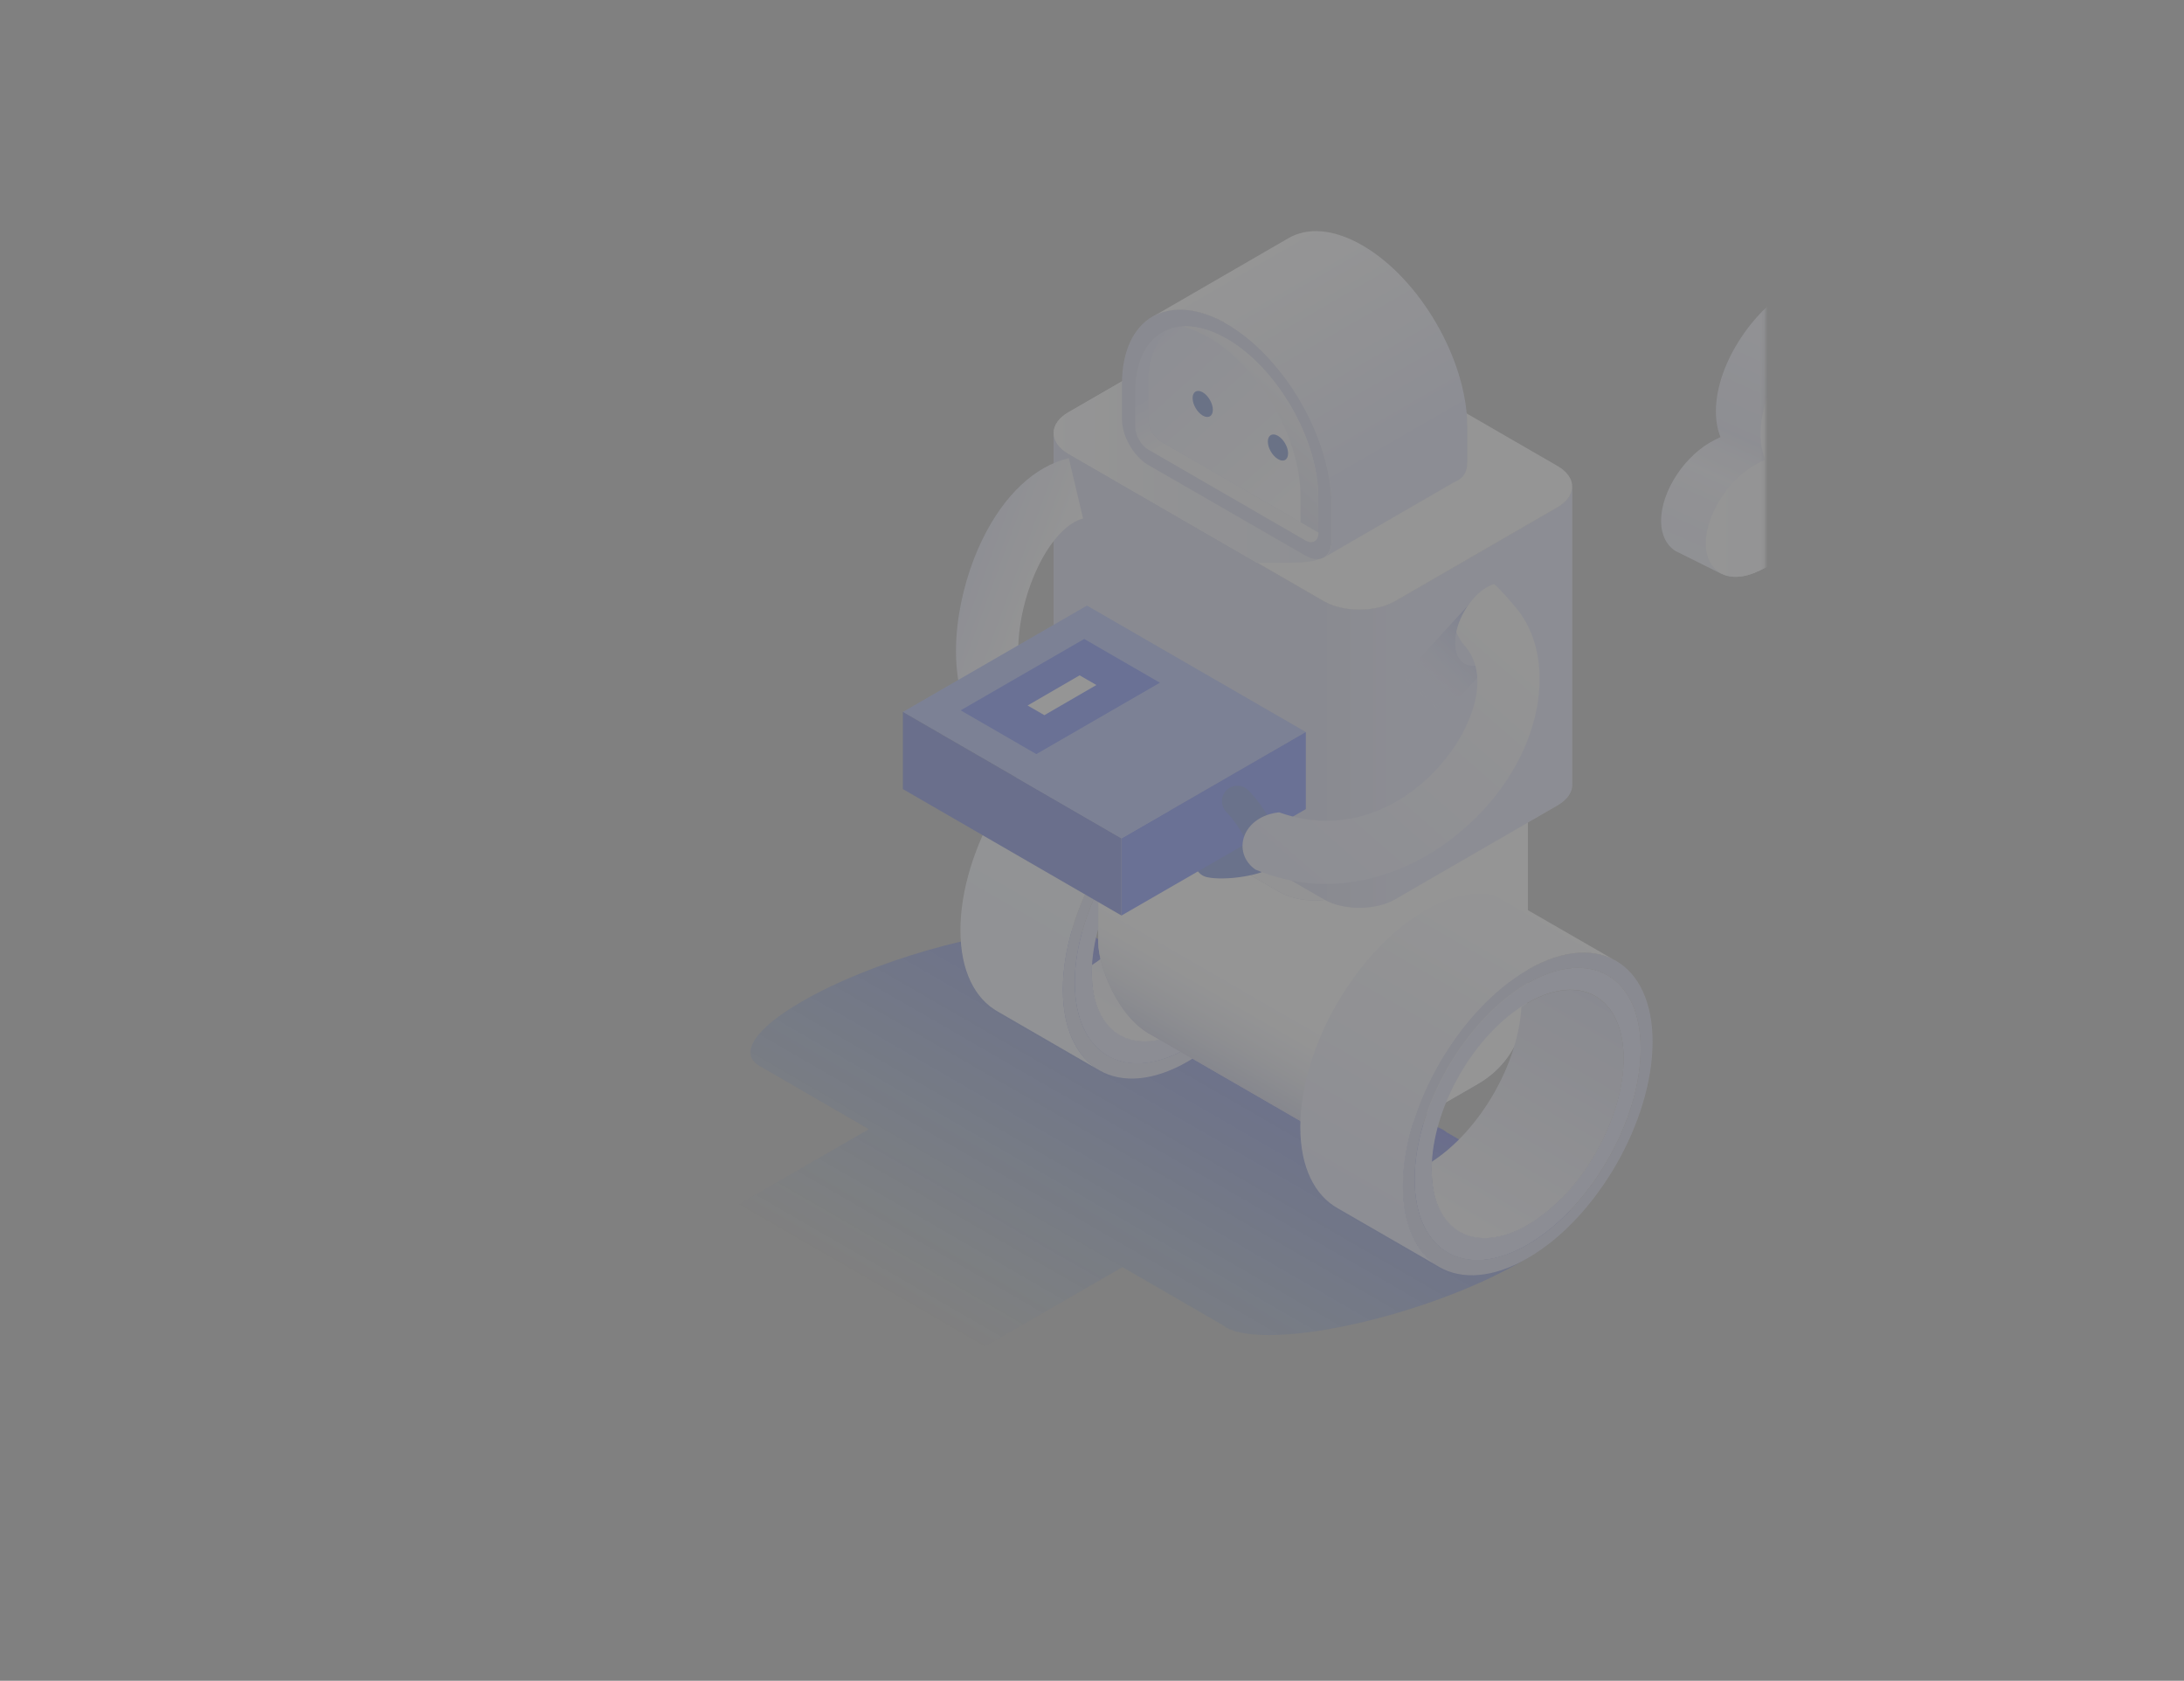<svg width="590" height="454" viewBox="0 0 590 454" fill="none" xmlns="http://www.w3.org/2000/svg">
<rect x="0" y="0" width="590" height="454" fill="#808080" stroke="none"/>
<g clip-path="url(#clip0_2928_60691)">
<g opacity="0.42">
<mask id="mask0_2928_60691" style="mask-type:alpha" maskUnits="userSpaceOnUse" x="-14" y="48" width="491" height="594">
<rect x="-14" y="48" width="490.832" height="594" fill="#017AFF"/>
</mask>
<g mask="url(#mask0_2928_60691)">
<g opacity="0.4">
<mask id="mask1_2928_60691" style="mask-type:alpha" maskUnits="userSpaceOnUse" x="-24" y="45" width="497" height="594">
<rect x="-23.721" y="45.223" width="495.75" height="592.956" fill="#017AFF"/>
</mask>
<g mask="url(#mask1_2928_60691)">
<path d="M196.787 326.91L234.708 305.015L205.49 288.096C205.304 288.034 205.117 287.909 204.993 287.785L204.869 287.723C199.833 284.426 203.75 277.957 216.68 270.493C235.33 259.732 265.542 251.023 284.191 251.023C290.657 251.023 294.884 252.081 296.873 253.885H296.935L327.085 271.301C331.686 273.478 331.126 277.646 325.407 282.684L363.203 304.517C368.674 303.584 373.771 303.087 378.247 303.087C384.712 303.087 388.94 304.144 390.929 305.948H390.991L421.141 323.365C427.606 326.413 424.001 333.255 410.262 341.155C391.613 351.916 361.4 360.624 342.751 360.624C336.534 360.624 332.369 359.629 330.318 357.949L303.214 342.274L263.366 365.289L196.787 326.91Z" fill="url(#paint0_linear_2928_60691)"/>
<path d="M351.398 230.123C351.398 249.592 337.722 273.291 320.875 283.057C304.029 292.823 290.352 284.923 290.352 265.391C290.352 245.922 304.029 222.223 320.875 212.457C337.722 202.691 351.398 210.591 351.398 230.123ZM346.798 232.735C346.798 216.189 335.173 209.471 320.875 217.744C306.515 226.017 294.952 246.171 294.952 262.717C294.952 279.263 306.577 285.98 320.875 277.708C335.173 269.435 346.798 249.343 346.798 232.735Z" fill="#CED3F8"/>
<path d="M320.876 277.772C335.236 269.499 346.799 249.345 346.799 232.799C346.799 216.253 335.174 209.536 320.876 217.808C320.316 218.119 319.757 218.493 319.198 218.866C318.327 234.354 308.008 252.207 295.015 260.666C294.953 261.35 294.953 262.097 294.953 262.781C294.891 279.327 306.516 286.045 320.876 277.772Z" fill="url(#paint1_linear_2928_60691)"/>
<path d="M354.629 228.26C354.629 249.782 339.523 275.969 320.873 286.73C302.224 297.491 287.118 288.783 287.118 267.261C287.118 245.738 302.224 219.551 320.873 208.79C339.523 198.029 354.629 206.737 354.629 228.26ZM351.396 230.126C351.396 210.656 337.72 202.756 320.873 212.46C304.026 222.226 290.35 245.925 290.35 265.394C290.35 284.864 304.026 292.764 320.873 283.06C337.72 273.294 351.396 249.595 351.396 230.126Z" fill="#C4C9EF"/>
<path d="M297.316 289.281C297.251 289.281 297.251 289.216 297.316 289.281V289.281Z" fill="#362B6E"/>
<path d="M317.954 190.999C311.799 186.894 302.972 187.205 293.212 192.803C274.562 203.564 259.456 229.752 259.456 251.274C259.456 262.221 263.373 269.81 269.651 273.293L296.755 288.968C290.788 285.361 287.12 277.896 287.12 267.26C287.12 245.738 302.226 219.55 320.875 208.789C330.635 203.129 339.463 202.88 345.617 206.985L317.954 190.999Z" fill="url(#paint2_linear_2928_60691)"/>
<path d="M408.771 215.568C414.055 212.52 414.055 207.481 408.771 204.434L363.764 178.433C358.48 175.385 349.777 175.385 344.493 178.433L300.604 203.812C295.32 206.859 295.32 211.898 300.604 214.946L345.612 240.946C350.896 243.994 359.599 243.994 364.883 240.946L408.771 215.568Z" fill="#C2C7E3"/>
<path d="M408.771 215.568C414.055 212.52 414.055 207.481 408.771 204.434L363.764 178.433C358.48 175.385 349.777 175.385 344.493 178.433L300.604 203.812C295.32 206.859 295.32 211.898 300.604 214.946L345.612 240.946C350.896 243.994 359.599 243.994 364.883 240.946L408.771 215.568Z" fill="#F6F6FB"/>
<path d="M412.686 210.345C412.561 212.274 411.256 214.14 408.769 215.57L364.881 240.949C359.597 243.997 350.956 243.997 345.672 240.949L300.664 214.948C298.053 213.455 296.685 211.403 296.685 209.412V254.571C296.685 260.854 301.97 274.787 310.983 279.515L360.716 308.252C360.84 308.314 360.902 308.377 361.026 308.439L361.213 308.563C364.694 310.367 369.357 310.056 374.516 307.07L399.196 292.826C413.245 284.677 412.748 269.5 412.748 262.72V210.345H412.686Z" fill="url(#paint3_linear_2928_60691)"/>
<path d="M412.686 210.345C412.561 212.274 411.256 214.14 408.769 215.57L364.881 240.949C359.597 243.997 350.956 243.997 345.672 240.949L300.664 214.948C298.053 213.455 296.685 211.403 296.685 209.412V254.571C296.685 260.854 301.97 274.787 310.983 279.515L360.716 308.252C360.84 308.314 360.902 308.377 361.026 308.439L361.213 308.563C364.694 310.367 369.357 310.056 374.516 307.07L399.196 292.826C413.245 284.677 412.748 269.5 412.748 262.72V210.345H412.686Z" fill="url(#paint4_linear_2928_60691)"/>
<path d="M443.213 283.249C443.213 302.718 429.537 326.417 412.69 336.183C395.843 345.949 382.167 338.049 382.167 318.518C382.167 299.048 395.843 275.349 412.69 265.583C429.537 255.88 443.213 263.779 443.213 283.249ZM438.613 285.861C438.613 269.315 426.988 262.598 412.69 270.87C398.33 279.143 386.767 299.297 386.767 315.843C386.767 332.389 398.392 339.107 412.69 330.834C426.988 322.561 438.613 302.469 438.613 285.861Z" fill="#CED3F8"/>
<path d="M412.69 330.896C427.051 322.623 438.613 302.469 438.613 285.923C438.613 269.377 426.988 262.66 412.69 270.933C412.131 271.244 411.571 271.617 411.012 271.99C410.142 287.416 399.822 305.331 386.83 313.79C386.768 314.474 386.768 315.221 386.768 315.905C386.705 332.451 398.33 339.169 412.69 330.896Z" fill="url(#paint5_linear_2928_60691)"/>
<path d="M446.443 281.384C446.443 302.906 431.337 329.093 412.688 339.854C394.038 350.615 378.932 341.907 378.932 320.385C378.932 298.863 394.038 272.675 412.688 261.914C431.337 251.153 446.443 259.861 446.443 281.384ZM443.211 283.25C443.211 263.78 429.534 255.881 412.688 265.584C395.841 275.35 382.165 299.049 382.165 318.519C382.165 337.988 395.841 345.888 412.688 336.184C429.534 326.418 443.211 302.719 443.211 283.25Z" fill="#BCC0E6"/>
<path d="M409.767 244.123C403.612 240.018 394.785 240.329 385.025 245.927C366.375 256.688 351.269 282.876 351.269 304.398C351.269 315.345 355.186 322.934 361.464 326.417L388.63 342.092C382.663 338.485 378.995 331.02 378.995 320.384C378.995 298.862 394.101 272.674 412.75 261.913C422.51 256.253 431.338 256.004 437.492 260.109L409.767 244.123Z" fill="url(#paint6_linear_2928_60691)"/>
<path d="M424.748 131.53C424.686 133.52 423.38 135.448 420.769 136.941L376.881 162.32C371.597 165.368 362.893 165.368 357.609 162.32L288.606 122.448C285.933 120.893 284.628 118.903 284.628 116.912V197.527C284.628 199.517 285.933 201.57 288.606 203.063L357.609 242.935C362.893 245.982 371.597 245.982 376.881 242.935L420.769 217.556C423.567 215.939 424.872 213.824 424.748 211.709V131.53Z" fill="url(#paint7_linear_2928_60691)"/>
<path d="M420.769 137.004C426.053 133.956 426.053 128.917 420.769 125.87L351.766 85.998C346.482 82.95 337.779 82.95 332.495 85.998L288.606 111.376C283.322 114.424 283.322 119.463 288.606 122.511L357.61 162.382C362.894 165.43 371.597 165.43 376.881 162.382L420.769 137.004Z" fill="white"/>
<path d="M288.608 111.377L311.361 98.252C311.858 98.252 312.355 98.252 312.853 98.252H329.327C337.097 98.252 346.608 100.056 350.525 102.357L392.984 126.865C396.9 129.105 393.73 130.971 385.897 130.971L355.995 147.89C359.912 150.129 356.741 151.995 348.909 151.995H339.522L288.608 122.573C283.324 119.463 283.324 114.425 288.608 111.377Z" fill="url(#paint8_linear_2928_60691)"/>
<path d="M331.375 87.431C315.772 78.412 303.09 85.752 303.09 103.79V113.307C303.09 117.786 306.261 123.26 310.115 125.561L352.636 150.069C356.552 152.308 359.723 150.504 359.723 145.964V136.447C359.66 118.408 346.979 96.45 331.375 87.431Z" fill="#BBC0E6"/>
<path d="M310.238 113.246V103.729C310.238 96.887 312.351 91.848 315.833 88.925C310.238 90.977 306.694 96.887 306.694 105.844V115.361C306.694 117.6 308.248 120.337 310.238 121.457L352.634 145.964C354.561 147.084 356.178 146.151 356.178 143.912V143.85L313.781 119.342C311.792 118.284 310.238 115.547 310.238 113.246Z" fill="url(#paint9_linear_2928_60691)"/>
<path d="M331.377 91.536C325.472 88.115 320.001 87.368 315.774 88.923C312.293 91.847 310.179 96.885 310.179 103.727V113.244C310.179 115.484 311.733 118.221 313.722 119.34L356.119 143.848V134.393C356.119 118.656 345.054 99.436 331.377 91.536Z" fill="url(#paint10_linear_2928_60691)"/>
<path d="M351.332 134.083C351.332 118.284 340.205 99.063 326.591 91.163C323.98 89.67 321.431 88.675 319.069 88.177C322.674 87.867 326.902 88.924 331.377 91.474C345.054 99.374 356.119 118.595 356.119 134.394V143.849L351.332 141.05V134.083Z" fill="url(#paint11_linear_2928_60691)"/>
<path d="M368.053 66.282C360.22 61.741 353.133 61.368 348.036 64.354L311.483 85.503C316.58 82.579 323.667 83.014 331.438 87.493C347.041 96.513 359.723 118.47 359.723 136.509V146.026C359.723 148.265 358.977 149.82 357.734 150.566L394.162 129.48C395.53 128.796 396.4 127.178 396.4 124.815V115.298C396.338 97.259 383.657 75.301 368.053 66.282Z" fill="url(#paint12_linear_2928_60691)"/>
<path d="M288.73 123.76C279.529 125.938 271.261 133.713 265.418 145.656C258.89 159.029 255.161 178.872 261.626 193.116L276.918 186.15C273.437 178.499 274.991 164.254 280.462 152.996C283.943 145.842 288.481 141.053 292.584 140.058L288.73 123.76Z" fill="url(#paint13_linear_2928_60691)"/>
<path d="M330.069 237.279C328.764 237.279 327.458 237.216 326.215 236.967C323.915 236.532 322.423 234.355 322.858 232.116C323.293 229.814 325.469 228.321 327.707 228.757C330.567 229.254 335.478 228.57 337.778 227.824C340.016 227.14 342.316 228.384 343 230.561C343.683 232.8 342.44 235.101 340.264 235.786C338.088 236.47 333.986 237.279 330.069 237.279Z" fill="#002CC6"/>
<path d="M293.641 163.57L243.909 192.308L302.965 226.457L352.76 197.72L293.641 163.57Z" fill="#6B8BFF"/>
<path d="M292.895 172.591L259.513 191.874L279.965 203.693L313.348 184.41L292.895 172.591Z" fill="#012AFF"/>
<path d="M352.76 197.72L302.965 226.458V247.295L352.76 218.558V197.72Z" fill="#012AFF"/>
<path d="M302.967 226.456L243.91 192.306V213.144L302.967 247.293V226.456Z" fill="#0020C8"/>
<path d="M282.14 193.179L296.189 185.03L291.651 182.418L277.602 190.566L282.14 193.179Z" fill="white"/>
<path d="M376.51 185.398L397.397 162.632L408.4 172.958L387.513 195.724L376.51 185.398Z" fill="url(#paint14_linear_2928_60691)"/>
<path d="M340.828 230.809C339.025 230.809 337.408 229.689 336.849 227.885C335.979 225.086 333.057 221.105 331.316 219.363C329.7 217.746 329.7 215.071 331.316 213.454C332.933 211.837 335.606 211.837 337.222 213.454C339.398 215.631 343.376 220.794 344.806 225.335C345.49 227.512 344.247 229.875 342.071 230.56C341.636 230.746 341.201 230.809 340.828 230.809Z" fill="#002CC6"/>
<path d="M393.109 173.643C393.109 168.107 396.963 161.389 401.75 158.652C406.536 155.915 410.391 158.155 410.391 163.628C410.391 169.164 406.536 175.882 401.75 178.619C397.025 181.418 393.109 179.179 393.109 173.643Z" fill="#CED3F8"/>
<path d="M409.209 163.816C409.209 163.816 405.417 159.213 403.614 157.783C402.992 157.969 402.433 158.218 401.749 158.591C397.77 160.893 394.414 165.931 393.419 170.721C394.165 172.4 395.035 173.706 395.532 174.204C402.557 182.041 398.081 194.544 392.176 202.817C382.602 216.253 365.072 226.454 345.552 219.425C335.605 220.483 332.621 230.186 339.087 234.851C365.942 246.172 392.486 231.182 405.79 212.521C418.285 195.042 418.969 174.95 409.209 163.816Z" fill="url(#paint15_linear_2928_60691)"/>
<path d="M347.973 122.451C347.973 120.709 346.729 118.594 345.237 117.724C343.745 116.853 342.502 117.537 342.502 119.279C342.502 121.02 343.745 123.135 345.237 124.006C346.792 124.939 347.973 124.193 347.973 122.451Z" fill="#002FA8"/>
<path d="M327.648 110.696C327.648 108.955 326.405 106.84 324.913 105.969C323.421 105.098 322.178 105.782 322.178 107.524C322.178 109.266 323.421 111.38 324.913 112.251C326.405 113.122 327.648 112.438 327.648 110.696Z" fill="#002FA8"/>
</g>
<path d="M448.742 140.674C448.742 132.575 455.295 122.709 463.394 118.734C463.835 118.513 464.351 118.292 464.792 118.071C463.983 116.083 463.541 113.801 463.541 111.15C463.541 98.192 473.996 82.436 486.953 76.031C492.696 73.16 497.997 72.571 502.047 74.043H502.12C502.856 74.338 503.593 74.632 504.182 75.001L526.711 85.455C526.932 85.529 527.226 85.676 527.447 85.823H527.521C527.594 85.823 527.594 85.897 527.668 85.897L539.448 91.787C542.687 93.407 544.675 96.793 544.675 101.726C544.675 111.518 536.724 123.446 526.932 128.305L475.542 154C475.468 154 475.468 154.073 475.394 154.073C471.419 156.061 467.811 156.282 465.161 155.031H465.087C465.013 155.031 465.013 154.957 464.94 154.957L452.644 148.846C450.288 147.374 448.742 144.576 448.742 140.674Z" fill="url(#paint16_linear_2928_60691)"/>
<path d="M475.615 153.999C475.541 153.999 475.541 154.073 475.468 154.073C467.369 158.122 460.816 154.809 460.816 146.784C460.816 138.685 467.369 128.82 475.468 124.844C475.91 124.623 476.425 124.402 476.867 124.181C476.057 122.193 475.615 119.911 475.615 117.261C475.615 104.303 486.07 88.547 499.028 82.142C511.986 75.663 522.44 80.89 522.44 93.848C522.44 94.51 522.44 95.173 522.367 95.836C523.839 94.731 525.385 93.701 527.005 92.891C536.797 88.032 544.749 91.934 544.749 101.726C544.749 111.518 536.797 123.445 527.005 128.304L475.615 153.999Z" fill="url(#paint17_linear_2928_60691)"/>
</g>
</g>
</g>
</g>
<defs>
<linearGradient id="paint0_linear_2928_60691" x1="332.763" y1="272.279" x2="275.069" y2="372.148" gradientUnits="userSpaceOnUse">
<stop stop-color="#0014C8"/>
<stop offset="0.989" stop-color="#005FC8" stop-opacity="0"/>
</linearGradient>
<linearGradient id="paint1_linear_2928_60691" x1="304.772" y1="280.871" x2="341.507" y2="217.283" gradientUnits="userSpaceOnUse">
<stop stop-color="#F6F6FB"/>
<stop offset="1" stop-color="#BBC0E6"/>
</linearGradient>
<linearGradient id="paint2_linear_2928_60691" x1="271.69" y1="274.481" x2="319.445" y2="191.816" gradientUnits="userSpaceOnUse">
<stop stop-color="#E9EFFE"/>
<stop offset="1" stop-color="#F4F8FF"/>
</linearGradient>
<linearGradient id="paint3_linear_2928_60691" x1="296.619" y1="259.511" x2="412.713" y2="259.511" gradientUnits="userSpaceOnUse">
<stop offset="0.411" stop-color="#A3A9D0"/>
<stop offset="0.456" stop-color="#A8ADD4"/>
<stop offset="0.676" stop-color="#BBC0E6"/>
</linearGradient>
<linearGradient id="paint4_linear_2928_60691" x1="327.861" y1="289.299" x2="383.298" y2="193.337" gradientUnits="userSpaceOnUse">
<stop stop-color="#A7AED5"/>
<stop offset="0.011" stop-color="#AEB5D8"/>
<stop offset="0.07" stop-color="#D1D5E9"/>
<stop offset="0.126" stop-color="#EAECF5"/>
<stop offset="0.176" stop-color="#FAFAFC"/>
<stop offset="0.217" stop-color="white"/>
</linearGradient>
<linearGradient id="paint5_linear_2928_60691" x1="396.588" y1="333.996" x2="433.322" y2="270.408" gradientUnits="userSpaceOnUse">
<stop stop-color="#F6F6FB"/>
<stop offset="1" stop-color="#BBC0E6"/>
</linearGradient>
<linearGradient id="paint6_linear_2928_60691" x1="363.502" y1="327.606" x2="411.258" y2="244.941" gradientUnits="userSpaceOnUse">
<stop stop-color="#CFD4F9"/>
<stop offset="1" stop-color="#FEFEFF"/>
</linearGradient>
<linearGradient id="paint7_linear_2928_60691" x1="284.634" y1="181.105" x2="424.719" y2="181.105" gradientUnits="userSpaceOnUse">
<stop offset="0.514" stop-color="#BBC0E6"/>
<stop offset="0.682" stop-color="#CED3F8"/>
</linearGradient>
<linearGradient id="paint8_linear_2928_60691" x1="394.563" y1="125.052" x2="284.637" y2="125.052" gradientUnits="userSpaceOnUse">
<stop stop-color="#D1D7F3"/>
<stop offset="0.286" stop-color="#D9DEF5"/>
<stop offset="0.725" stop-color="#EEF0FB"/>
<stop offset="1" stop-color="white"/>
</linearGradient>
<linearGradient id="paint9_linear_2928_60691" x1="309.427" y1="92.394" x2="344.172" y2="152.538" gradientUnits="userSpaceOnUse">
<stop offset="0.197" stop-color="#CED3F8"/>
<stop offset="0.304" stop-color="#E1E4F9"/>
<stop offset="0.4" stop-color="#F6F6FB"/>
</linearGradient>
<linearGradient id="paint10_linear_2928_60691" x1="355.704" y1="141.238" x2="308.245" y2="88.228" gradientUnits="userSpaceOnUse">
<stop stop-color="#FEFEFF"/>
<stop offset="1" stop-color="#CFD4F9"/>
</linearGradient>
<linearGradient id="paint11_linear_2928_60691" x1="331.819" y1="122.534" x2="348.897" y2="103.458" gradientUnits="userSpaceOnUse">
<stop stop-color="#C4CAE9"/>
<stop offset="0.497" stop-color="#DBDEF1"/>
<stop offset="1" stop-color="#F6F6FB"/>
</linearGradient>
<linearGradient id="paint12_linear_2928_60691" x1="339.721" y1="69.105" x2="379.469" y2="137.909" gradientUnits="userSpaceOnUse">
<stop stop-color="white"/>
<stop offset="0.389" stop-color="#E9EBFC"/>
<stop offset="0.784" stop-color="#CED3F8"/>
</linearGradient>
<linearGradient id="paint13_linear_2928_60691" x1="284.134" y1="161.673" x2="258.792" y2="152.379" gradientUnits="userSpaceOnUse">
<stop stop-color="white"/>
<stop offset="1" stop-color="#CED3F8"/>
</linearGradient>
<linearGradient id="paint14_linear_2928_60691" x1="403.01" y1="167.871" x2="381.891" y2="190.452" gradientUnits="userSpaceOnUse">
<stop stop-color="#7183DB"/>
<stop offset="0.893" stop-color="#CED3F8" stop-opacity="0"/>
</linearGradient>
<linearGradient id="paint15_linear_2928_60691" x1="415.789" y1="167.513" x2="348.441" y2="244.76" gradientUnits="userSpaceOnUse">
<stop stop-color="#FDFDFD"/>
<stop offset="1" stop-color="#CFD4F9"/>
</linearGradient>
<linearGradient id="paint16_linear_2928_60691" x1="515.486" y1="79.928" x2="478.931" y2="161.16" gradientUnits="userSpaceOnUse">
<stop stop-color="#E3E4F8"/>
<stop offset="0.111" stop-color="#F2F3FF"/>
<stop offset="0.602" stop-color="#D3D7F2"/>
<stop offset="0.646" stop-color="#E1E3F8"/>
<stop offset="0.736" stop-color="#F2F3FF"/>
<stop offset="0.92" stop-color="#E1E3F8"/>
<stop offset="1" stop-color="#E2E7FB"/>
</linearGradient>
<linearGradient id="paint17_linear_2928_60691" x1="544.735" y1="117.514" x2="460.81" y2="117.514" gradientUnits="userSpaceOnUse">
<stop stop-color="#E8EAFB"/>
<stop offset="1" stop-color="white"/>
</linearGradient>
<clipPath id="clip0_2928_60691">
<rect width="590" height="454" fill="white"/>
</clipPath>
</defs>
</svg>
